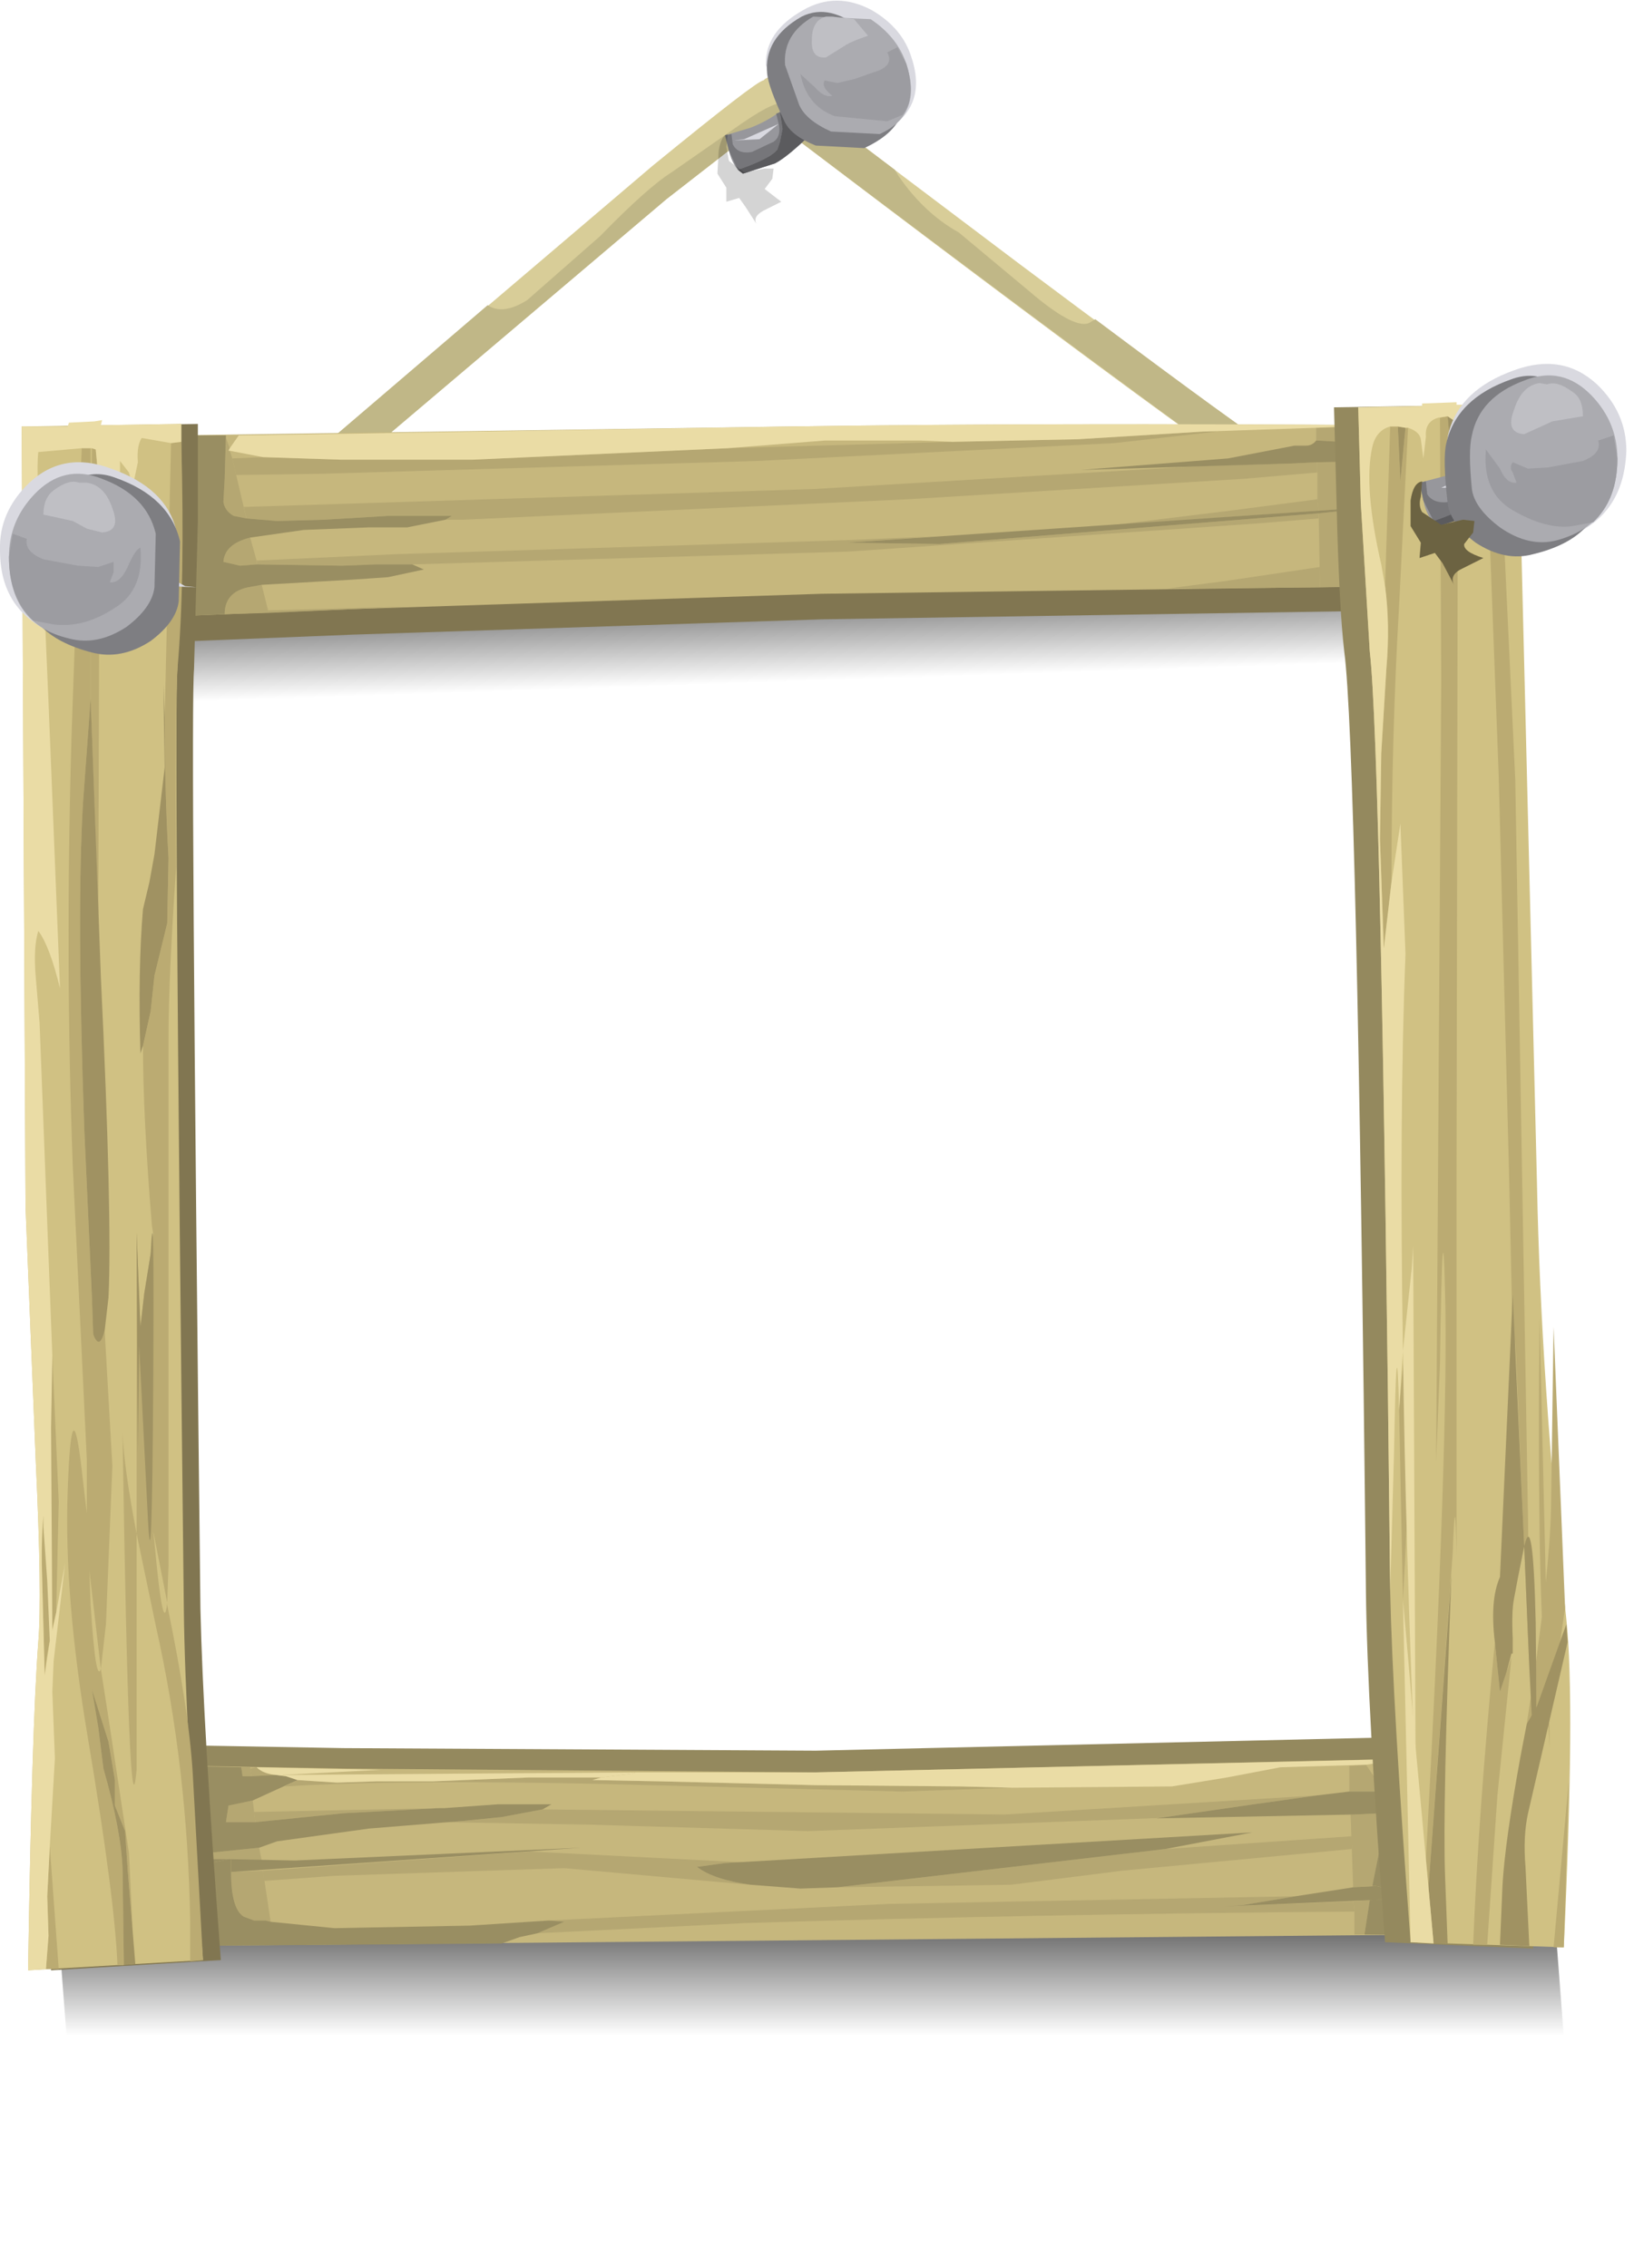 <?xml version="1.0" encoding="UTF-8" standalone="no"?>
<svg xmlns:xlink="http://www.w3.org/1999/xlink" height="88.8px" width="64.0px" xmlns="http://www.w3.org/2000/svg">
  <g transform="matrix(1.0, 0.0, 0.0, 1.0, 0.0, 0.0)">
    <use height="88.8" transform="matrix(1.0, 0.0, 0.0, 1.0, 0.0, 0.0)" width="63.7" xlink:href="#shape0"/>
  </g>
  <defs>
    <g id="shape0" transform="matrix(1.0, 0.0, 0.0, 1.0, 0.0, 0.0)">
      <path d="M26.1 7.8 L12.05 19.7 11.65 19.8 11.3 19.5 Q11.0 18.85 11.5 18.45 L25.55 6.5 Q29.65 3.15 29.9 3.15 30.15 2.9 30.4 3.15 L39.95 10.35 Q49.7 17.65 51.7 18.75 52.2 19.05 52.0 19.75 L51.5 20.2 51.3 20.15 Q48.3 18.45 30.15 4.65 L26.1 7.8" fill="#d8cd98" fill-rule="evenodd" stroke="none"/>
      <path d="M35.05 6.65 L35.2 6.9 Q36.2 8.35 37.55 9.1 L40.25 11.35 Q42.05 12.9 42.65 12.65 L42.9 12.5 Q48.45 16.65 50.25 17.85 50.35 18.6 49.95 19.3 45.7 16.4 30.15 4.65 L26.1 7.8 12.05 19.7 11.65 19.8 11.3 19.5 Q11.0 18.85 11.5 18.45 L19.1 11.95 Q19.7 12.35 20.65 11.75 L23.5 9.25 Q25.35 7.35 26.3 6.75 L29.1 4.8 Q30.5 3.85 30.7 4.1 L31.55 4.0 35.05 6.65" fill="#c0b787" fill-rule="evenodd" stroke="none"/>
      <path d="M58.9 74.8 L6.15 76.3 3.7 23.15 56.45 21.65 58.9 74.8" fill="url(#gradient0)" fill-rule="evenodd" stroke="none"/>
      <path d="M61.6 84.35 L3.3 88.8 2.25 75.05 60.55 70.55 61.6 84.35" fill="url(#gradient1)" fill-rule="evenodd" stroke="none"/>
      <path d="M32.85 4.15 Q31.05 6.05 30.35 6.4 L29.1 6.8 Q28.7 6.55 28.55 5.9 L28.4 5.3 29.4 5.0 Q30.55 4.55 31.25 3.7 L32.85 4.15" fill="#97979c" fill-rule="evenodd" stroke="none"/>
      <path d="M31.25 3.7 L32.3 4.0 30.75 4.2 31.25 3.7" fill="#76767a" fill-rule="evenodd" stroke="none"/>
      <path d="M29.45 5.95 L30.3 5.55 Q30.6 5.35 30.5 4.85 L30.4 4.45 30.55 4.4 30.65 5.05 30.55 5.55 30.45 5.85 Q30.2 6.2 28.9 6.65 L28.55 5.9 28.4 5.3 28.65 5.25 28.7 5.65 Q28.9 6.05 29.45 5.95" fill="#76767a" fill-rule="evenodd" stroke="none"/>
      <path d="M30.75 4.2 L32.3 4.0 32.85 4.15 Q31.05 6.05 30.35 6.4 L29.1 6.8 28.9 6.65 Q30.2 6.2 30.45 5.85 L30.55 5.55 30.65 5.05 30.55 4.4 30.75 4.2" fill="#5b5b5e" fill-rule="evenodd" stroke="none"/>
      <path d="M30.5 4.85 L29.75 5.45 28.75 5.5 29.15 5.45 30.5 4.85" fill="#d9d9e0" fill-rule="evenodd" stroke="none"/>
      <path d="M31.45 0.4 Q32.75 -0.35 34.15 0.4 35.35 1.1 35.7 2.25 36.4 4.35 34.35 5.3 33.35 5.75 32.05 5.3 30.9 4.9 30.6 4.25 L30.0 2.55 Q29.95 1.25 31.45 0.4" fill="#d9d9e0" fill-rule="evenodd" stroke="none"/>
      <path d="M31.4 0.65 Q32.5 0.1 33.8 1.2 34.9 2.15 35.3 3.3 35.8 4.9 33.85 5.8 L31.95 5.7 Q30.95 5.3 30.7 4.7 30.1 3.4 30.05 2.9 29.9 1.5 31.4 0.65" fill="#7e7e82" fill-rule="evenodd" stroke="none"/>
      <path d="M31.85 0.65 L34.1 0.75 Q35.15 1.45 35.5 2.5 36.15 4.5 34.45 5.25 L32.55 5.15 Q31.55 4.7 31.3 4.1 L30.75 2.55 Q30.65 1.35 31.85 0.65" fill="#ababb0" fill-rule="evenodd" stroke="none"/>
      <path d="M34.75 4.75 L32.7 4.55 Q31.6 4.15 31.35 2.9 L31.9 3.4 Q32.3 3.85 32.6 3.75 32.15 3.4 32.3 3.15 L32.8 3.25 33.45 3.1 34.45 2.75 Q35.0 2.5 34.75 2.05 L35.15 1.85 35.5 2.5 Q35.9 3.8 35.35 4.5 L34.75 4.75" fill="#9c9ca1" fill-rule="evenodd" stroke="none"/>
      <path d="M34.0 1.4 Q33.4 1.6 33.15 1.75 L32.35 2.25 Q31.75 2.3 31.8 1.55 31.8 0.8 32.35 0.65 L32.6 0.65 33.45 0.75 34.0 1.4" fill="#bfbfc4" fill-rule="evenodd" stroke="none"/>
      <path d="M28.45 7.35 L28.1 6.8 28.15 5.9 Q28.25 5.3 28.5 5.25 L28.45 5.75 28.55 6.3 29.15 6.75 29.95 6.6 30.3 6.6 30.25 7.0 29.95 7.4 30.6 7.9 29.9 8.25 Q29.45 8.5 29.65 8.8 L29.2 8.1 28.95 7.75 28.45 7.9 28.45 7.35" fill="url(#gradient2)" fill-rule="evenodd" stroke="none"/>
      <path d="M54.25 17.85 L54.95 23.9 32.2 24.25 13.8 24.85 2.6 25.3 2.25 20.95 6.7 18.25 30.9 17.9 Q41.4 17.75 54.25 17.85" fill="#817651" fill-rule="evenodd" stroke="none"/>
      <path d="M31.95 68.55 L55.7 68.0 56.1 74.7 6.5 75.15 1.95 72.6 2.15 68.25 13.45 68.45 31.95 68.55" fill="#94895e" fill-rule="evenodd" stroke="none"/>
      <path d="M54.95 22.95 L32.2 23.25 13.8 23.85 2.6 24.3 2.2 19.85 6.65 17.05 30.9 16.7 Q41.35 16.55 54.25 16.65 L54.95 22.95" fill="#c6b77d" fill-rule="evenodd" stroke="none"/>
      <path d="M31.95 69.4 L55.75 68.85 56.15 75.75 6.5 76.2 1.95 73.55 2.15 69.05 13.45 69.25 31.95 69.4" fill="#c6b77d" fill-rule="evenodd" stroke="none"/>
      <path d="M16.05 23.75 L10.5 24.0 10.5 23.9 16.05 23.75" fill="#b5a772" fill-rule="evenodd" stroke="none"/>
      <path d="M48.0 22.75 L51.7 22.2 51.7 23.0 45.7 23.05 48.0 22.75" fill="#b5a772" fill-rule="evenodd" stroke="none"/>
      <path d="M43.65 17.35 L29.65 18.05 12.65 18.55 9.25 18.6 9.1 17.95 10.3 17.9 13.35 18.0 18.5 18.0 28.5 17.55 37.3 17.3 42.2 17.2 47.1 16.9 47.65 16.9 43.65 17.35" fill="#b5a772" fill-rule="evenodd" stroke="none"/>
      <path d="M36.7 21.0 L33.15 21.25 36.8 21.3 51.65 20.1 51.65 20.3 49.2 20.5 33.2 21.6 16.15 22.1 14.7 22.1 13.4 22.15 10.1 22.1 10.05 22.1 10.05 21.95 15.5 21.7 33.15 21.15 36.7 21.0 M43.65 20.55 L48.15 20.0 51.6 19.55 51.65 20.0 43.65 20.55" fill="#b5a772" fill-rule="evenodd" stroke="none"/>
      <path d="M47.9 74.65 L53.0 74.45 53.05 74.85 Q40.5 74.95 29.2 75.3 L21.05 75.7 22.1 75.25 21.5 75.2 34.8 74.55 50.75 74.25 48.65 74.6 47.9 74.65" fill="#b5a772" fill-rule="evenodd" stroke="none"/>
      <path d="M31.85 19.15 L47.0 18.25 50.55 18.15 51.6 18.1 51.6 18.5 48.7 18.75 35.55 19.55 18.15 20.35 17.45 20.35 17.7 20.2 15.2 20.2 12.7 20.35 10.85 20.4 9.65 20.3 9.55 19.85 31.85 19.15" fill="#b5a772" fill-rule="evenodd" stroke="none"/>
      <path d="M45.65 72.4 L52.95 71.9 52.95 72.4 43.95 73.25 39.6 73.8 32.8 73.9 45.65 72.4" fill="#b5a772" fill-rule="evenodd" stroke="none"/>
      <path d="M29.65 72.95 L28.4 72.95 27.3 73.1 Q27.95 73.6 29.4 73.8 L29.35 73.8 22.1 73.15 13.1 73.45 10.35 73.65 10.3 73.25 20.7 72.5 20.8 72.5 29.65 72.95" fill="#b5a772" fill-rule="evenodd" stroke="none"/>
      <path d="M55.65 72.2 L55.35 71.75 55.9 71.75 55.95 72.2 55.65 72.2" fill="#b5a772" fill-rule="evenodd" stroke="none"/>
      <path d="M55.8 70.25 L54.3 70.2 54.25 70.1 55.8 69.95 55.8 70.25" fill="#b5a772" fill-rule="evenodd" stroke="none"/>
      <path d="M9.95 70.95 L17.2 70.8 13.45 71.0 10.0 71.35 9.95 70.95" fill="#b5a772" fill-rule="evenodd" stroke="none"/>
      <path d="M47.7 71.1 L31.65 71.7 23.2 71.45 17.4 71.35 18.15 71.3 19.65 71.15 21.25 70.85 39.35 71.05 51.6 70.3 49.1 70.65 45.3 71.2 47.7 71.1" fill="#b5a772" fill-rule="evenodd" stroke="none"/>
      <path d="M25.85 69.75 L31.9 69.9 37.6 69.95 39.65 70.0 35.35 70.15 23.45 69.85 Q16.3 69.7 12.05 69.9 L11.15 69.95 11.65 69.7 13.2 69.8 14.75 69.75 16.95 69.75 20.7 69.6 23.55 69.6 23.2 69.7 25.85 69.75" fill="#b5a772" fill-rule="evenodd" stroke="none"/>
      <path d="M10.8 69.5 L9.85 69.55 9.8 69.25 10.05 69.2 Q10.3 69.45 10.8 69.5" fill="#b5a772" fill-rule="evenodd" stroke="none"/>
      <path d="M9.9 70.5 L10.0 71.35 8.85 71.35 8.95 70.7 9.9 70.5" fill="#b5a772" fill-rule="evenodd" stroke="none"/>
      <path d="M10.25 72.85 L6.7 72.8 6.7 72.7 10.15 72.35 10.25 72.85" fill="#b5a772" fill-rule="evenodd" stroke="none"/>
      <path d="M10.3 73.25 L10.6 75.25 10.4 75.2 9.95 75.2 9.55 75.05 Q9.05 74.75 9.05 73.3 L10.3 73.25" fill="#b5a772" fill-rule="evenodd" stroke="none"/>
      <path d="M9.5 69.55 L9.45 69.2 9.8 69.2 9.8 69.25 9.85 69.55 9.5 69.55" fill="#b5a772" fill-rule="evenodd" stroke="none"/>
      <path d="M8.8 24.05 Q8.8 23.2 9.7 23.0 L10.25 22.9 10.5 23.9 10.5 24.0 8.8 24.05" fill="#b5a772" fill-rule="evenodd" stroke="none"/>
      <path d="M9.8 21.05 L10.05 21.95 10.05 22.1 9.4 22.15 8.75 22.0 Q8.8 21.3 9.8 21.05" fill="#b5a772" fill-rule="evenodd" stroke="none"/>
      <path d="M8.8 18.75 L8.85 17.15 9.0 17.55 8.95 17.65 9.0 17.65 9.1 17.95 9.65 20.3 9.15 20.2 Q8.8 20.0 8.75 19.65 L8.8 18.75" fill="#b5a772" fill-rule="evenodd" stroke="none"/>
      <path d="M54.15 16.65 L54.25 16.65 54.3 17.4 51.6 17.25 51.55 17.25 51.55 16.75 54.15 16.65" fill="#b5a772" fill-rule="evenodd" stroke="none"/>
      <path d="M51.6 19.55 L51.6 18.1 54.4 18.05 54.95 22.95 51.7 23.0 51.65 20.1 54.55 19.8 51.65 20.0 51.6 19.55" fill="#b5a772" fill-rule="evenodd" stroke="none"/>
      <path d="M52.9 71.05 L53.05 71.05 54.1 71.0 54.0 72.6 53.75 73.85 53.0 73.9 52.9 71.05" fill="#b5a772" fill-rule="evenodd" stroke="none"/>
      <path d="M54.5 71.0 L54.8 71.0 55.95 72.7 56.05 74.3 55.4 74.15 54.5 71.0" fill="#b5a772" fill-rule="evenodd" stroke="none"/>
      <path d="M54.0 70.15 L52.85 70.15 52.85 69.15 53.5 69.1 53.95 69.75 54.0 70.15" fill="#b5a772" fill-rule="evenodd" stroke="none"/>
      <path d="M53.65 74.4 L53.45 75.7 53.45 75.75 53.05 75.75 53.05 74.85 53.0 74.45 53.65 74.4" fill="#b5a772" fill-rule="evenodd" stroke="none"/>
      <path d="M55.85 75.75 L55.45 74.3 56.05 74.3 56.15 75.75 55.85 75.75" fill="#b5a772" fill-rule="evenodd" stroke="none"/>
      <path d="M2.3 20.85 L2.2 19.85 6.65 17.05 8.85 17.05 8.8 18.75 8.75 19.65 Q8.8 20.0 9.15 20.2 L9.65 20.3 10.85 20.4 12.7 20.35 15.2 20.2 17.7 20.2 17.45 20.35 15.95 20.65 14.45 20.65 11.9 20.75 9.8 21.05 Q8.8 21.3 8.75 22.0 L9.4 22.15 10.05 22.1 10.1 22.1 13.4 22.15 14.7 22.1 16.15 22.1 16.6 22.3 15.2 22.6 13.75 22.7 10.25 22.9 9.7 23.0 Q8.8 23.2 8.8 24.05 L3.2 24.3 Q3.75 22.3 2.3 20.85" fill="#998e62" fill-rule="evenodd" stroke="none"/>
      <path d="M51.55 17.25 L51.6 17.25 54.3 17.4 54.4 18.05 51.6 18.1 50.55 18.15 42.35 18.4 48.1 17.95 50.7 17.45 51.15 17.45 Q51.4 17.45 51.55 17.25" fill="#998e62" fill-rule="evenodd" stroke="none"/>
      <path d="M33.15 21.25 L54.55 19.8 51.65 20.1 36.8 21.3 33.15 21.25" fill="#998e62" fill-rule="evenodd" stroke="none"/>
      <path d="M2.15 69.55 L2.15 69.05 9.45 69.2 9.5 69.55 9.85 69.55 10.8 69.5 11.2 69.55 11.65 69.7 9.9 70.5 8.95 70.7 8.85 71.35 10.0 71.35 13.45 71.0 17.2 70.8 17.4 70.8 19.5 70.65 21.6 70.65 21.25 70.85 19.65 71.15 18.15 71.3 14.45 71.6 10.85 72.1 10.15 72.35 6.7 72.7 Q6.6 70.45 4.3 70.1 L2.15 69.55" fill="#998e62" fill-rule="evenodd" stroke="none"/>
      <path d="M9.05 72.8 L11.55 72.85 22.75 72.35 9.05 73.3 9.05 72.8" fill="#998e62" fill-rule="evenodd" stroke="none"/>
      <path d="M6.7 73.25 L6.7 72.8 8.95 72.8 6.7 73.25" fill="#998e62" fill-rule="evenodd" stroke="none"/>
      <path d="M49.05 71.75 L45.65 72.4 32.8 73.9 31.35 73.95 29.4 73.8 Q27.95 73.6 27.3 73.1 L28.4 72.95 49.05 71.75" fill="#998e62" fill-rule="evenodd" stroke="none"/>
      <path d="M21.5 75.2 L22.1 75.25 21.05 75.7 20.35 75.85 19.65 76.1 6.5 76.2 5.45 75.6 Q6.55 74.75 6.7 73.25 L8.95 72.8 9.05 72.8 9.05 73.3 Q9.05 74.75 9.55 75.05 L9.95 75.2 10.4 75.2 10.6 75.25 13.1 75.5 18.4 75.4 21.5 75.2" fill="#998e62" fill-rule="evenodd" stroke="none"/>
      <path d="M54.1 71.0 L54.5 71.0 55.4 74.15 53.9 73.85 53.75 73.85 54.0 72.6 54.1 71.0" fill="#998e62" fill-rule="evenodd" stroke="none"/>
      <path d="M55.45 74.3 L55.85 75.75 53.45 75.75 53.45 75.7 53.65 74.4 55.45 74.3" fill="#998e62" fill-rule="evenodd" stroke="none"/>
      <path d="M54.0 70.15 L53.9 68.9 53.95 68.9 54.25 70.1 54.3 70.2 54.0 70.15" fill="#998e62" fill-rule="evenodd" stroke="none"/>
      <path d="M53.0 73.9 L53.9 73.85 56.05 74.3 47.9 74.65 48.65 74.6 50.75 74.25 53.0 73.9" fill="#998e62" fill-rule="evenodd" stroke="none"/>
      <path d="M45.3 71.2 L49.1 70.65 51.6 70.3 52.85 70.15 54.0 70.15 54.3 70.2 55.8 70.25 55.85 70.95 54.8 71.0 54.1 71.0 53.05 71.05 45.3 71.2" fill="#998e62" fill-rule="evenodd" stroke="none"/>
      <path d="M10.8 69.5 Q10.3 69.45 10.05 69.2 L14.9 69.3 11.05 69.5 11.2 69.55 10.8 69.5" fill="#eadca5" fill-rule="evenodd" stroke="none"/>
      <path d="M24.75 69.45 L24.9 69.4 31.95 69.4 53.9 68.9 53.85 69.05 53.5 69.1 50.15 69.2 48.05 69.6 45.9 69.95 39.65 70.0 37.6 69.95 31.9 69.9 25.85 69.75 23.2 69.7 23.55 69.6 24.75 69.45" fill="#eadca5" fill-rule="evenodd" stroke="none"/>
      <path d="M24.9 69.4 L24.75 69.45 23.55 69.6 20.7 69.6 16.95 69.75 14.75 69.75 13.2 69.8 11.65 69.7 11.05 69.5 24.9 69.4" fill="#eadca5" fill-rule="evenodd" stroke="none"/>
      <path d="M32.3 17.25 L28.5 17.55 18.5 18.0 13.35 18.0 10.3 17.9 9.0 17.65 8.95 17.65 9.0 17.55 9.35 17.05 30.9 16.7 Q40.9 16.55 54.15 16.65 L51.55 16.75 47.1 16.9 42.2 17.2 37.3 17.3 36.05 17.25 32.3 17.25" fill="#eadca5" fill-rule="evenodd" stroke="none"/>
      <path d="M1.7 16.7 L7.75 16.6 7.75 20.4 7.6 26.2 Q7.45 27.75 7.85 63.0 7.95 67.5 8.65 76.75 L2.0 77.15 Q2.15 67.55 2.4 64.25 L2.25 57.2 1.85 47.2 1.7 16.7" fill="#817651" fill-rule="evenodd" stroke="none"/>
      <path d="M58.3 15.85 L59.05 46.35 Q59.15 54.05 60.15 63.4 60.5 66.7 60.05 76.3 L54.25 76.05 Q53.55 66.8 53.5 62.3 53.15 29.2 52.65 25.5 52.45 23.8 52.35 19.7 L52.25 15.95 58.3 15.85" fill="#94895e" fill-rule="evenodd" stroke="none"/>
      <path d="M0.85 16.7 L7.1 16.6 7.1 20.4 6.95 26.2 Q6.8 27.75 7.2 63.0 7.25 67.5 7.95 76.75 L1.1 77.15 Q1.25 67.6 1.5 64.3 1.65 62.5 1.4 57.2 L1.0 47.25 0.85 16.7" fill="#d0c183" fill-rule="evenodd" stroke="none"/>
      <path d="M59.45 15.85 L60.2 46.35 Q60.35 54.05 61.35 63.4 61.7 66.7 61.25 76.25 L55.25 76.05 Q54.55 66.8 54.45 62.3 54.1 29.4 53.65 25.5 L53.3 19.7 53.2 15.95 59.45 15.85" fill="#d0c183" fill-rule="evenodd" stroke="none"/>
      <path d="M58.2 17.15 L58.7 16.7 59.35 30.55 59.85 59.5 59.9 65.3 59.35 52.45 59.35 55.3 59.35 56.95 59.1 45.7 58.7 30.35 58.2 17.15" fill="#bbab72" fill-rule="evenodd" stroke="none"/>
      <path d="M58.55 64.3 L58.75 66.25 59.0 65.5 59.2 64.9 58.65 70.3 58.25 76.15 57.7 76.15 Q57.9 71.1 58.55 64.3" fill="#bbab72" fill-rule="evenodd" stroke="none"/>
      <path d="M55.05 16.75 L55.15 16.75 54.8 23.7 Q54.5 28.85 54.5 34.55 L54.2 37.15 54.05 32.85 54.1 29.5 54.3 26.2 Q54.45 24.45 54.25 22.95 L54.45 16.7 54.75 16.7 54.85 18.85 55.05 16.75" fill="#bbab72" fill-rule="evenodd" stroke="none"/>
      <path d="M54.95 62.65 L54.8 55.2 55.3 49.6 Q55.3 56.75 54.95 62.65" fill="#bbab72" fill-rule="evenodd" stroke="none"/>
      <path d="M60.2 66.8 L59.8 67.5 Q60.7 61.7 60.75 59.05 L60.85 51.95 61.3 62.95 61.1 64.35 60.2 66.8" fill="#bbab72" fill-rule="evenodd" stroke="none"/>
      <path d="M60.5 65.3 Q60.2 61.2 60.3 51.6 L60.7 68.45 60.5 65.3" fill="#bbab72" fill-rule="evenodd" stroke="none"/>
      <path d="M3.6 17.55 L3.75 17.6 3.9 19.2 3.85 35.95 3.55 27.35 3.55 25.4 3.55 25.25 3.6 17.55" fill="#bbab72" fill-rule="evenodd" stroke="none"/>
      <path d="M3.2 17.55 L3.55 17.55 3.55 27.35 3.25 31.45 Q3.0 35.65 3.3 44.2 L3.6 50.8 3.65 52.25 Q3.9 52.9 4.1 52.1 L4.4 57.4 4.15 63.6 3.95 65.35 3.5 61.5 3.55 62.85 Q3.75 65.95 3.95 65.35 L4.2 66.95 5.05 72.55 5.2 75.65 5.0 73.2 4.9 71.7 4.5 70.7 4.5 69.7 4.25 68.2 3.6 66.15 3.85 67.65 4.05 69.25 Q4.75 71.7 4.8 73.2 L4.85 76.95 4.6 76.95 Q4.5 74.35 3.45 68.1 2.5 62.5 2.65 58.4 2.8 54.1 3.2 57.55 L3.4 59.25 3.4 57.15 2.85 45.65 Q2.55 37.65 2.8 28.85 L3.2 17.55" fill="#bbab72" fill-rule="evenodd" stroke="none"/>
      <path d="M1.9 75.8 L1.85 74.25 1.95 72.3 2.3 77.1 1.8 77.1 1.9 75.8" fill="#bbab72" fill-rule="evenodd" stroke="none"/>
      <path d="M1.75 65.6 L1.65 61.8 Q1.6 59.6 1.8 58.1 L2.05 53.1 2.3 58.8 2.2 63.15 Q1.8 64.75 1.75 65.6" fill="#bbab72" fill-rule="evenodd" stroke="none"/>
      <path d="M6.7 17.35 L7.1 17.3 Q7.25 22.85 6.95 26.2 6.85 28.05 6.9 33.95 6.6 38.25 6.6 40.7 L6.6 61.3 6.55 62.75 6.0 59.95 6.05 60.4 Q6.4 64.2 6.55 62.75 L6.55 62.85 Q7.4 66.95 7.55 69.45 L7.95 76.75 7.45 76.8 7.45 75.25 Q7.35 69.2 6.1 63.65 L5.35 60.05 5.35 48.25 5.5 51.95 5.65 50.65 5.9 49.1 6.0 48.3 5.95 48.0 Q5.6 43.7 5.6 40.95 L5.9 39.6 6.05 38.2 6.55 36.15 6.6 33.6 Q6.45 30.9 6.45 28.1 L6.7 17.35 M5.35 60.05 L5.35 69.3 Q5.05 72.7 4.8 56.1 4.85 57.45 5.35 60.05" fill="#bbab72" fill-rule="evenodd" stroke="none"/>
      <path d="M57.1 21.0 L57.1 17.7 57.05 46.0 57.05 60.9 Q57.0 57.95 56.9 60.8 L55.95 73.9 55.85 72.8 Q56.75 56.15 56.6 50.6 56.5 46.45 56.4 53.4 L56.25 57.25 56.45 26.65 56.4 16.35 56.7 16.3 57.1 21.0" fill="#bbab72" fill-rule="evenodd" stroke="none"/>
      <path d="M61.25 76.25 L60.85 76.25 61.45 69.7 61.25 76.25" fill="#bbab72" fill-rule="evenodd" stroke="none"/>
      <path d="M3.55 27.35 L3.95 38.25 Q4.4 47.7 4.25 50.8 L4.1 52.1 Q3.9 52.9 3.65 52.25 L3.6 50.8 3.3 44.2 Q3.0 35.65 3.25 31.45 L3.55 27.35" fill="#a09262" fill-rule="evenodd" stroke="none"/>
      <path d="M6.4 26.8 L6.45 28.1 Q6.45 30.9 6.6 33.6 L6.55 36.15 6.05 38.2 5.9 39.6 5.6 40.95 5.5 41.25 Q5.4 37.95 5.6 35.6 L5.85 34.55 6.05 33.45 6.45 30.05 6.4 26.8" fill="#a09262" fill-rule="evenodd" stroke="none"/>
      <path d="M5.35 48.25 L5.5 51.95 5.65 50.65 5.9 49.1 Q6.05 46.05 6.0 54.35 5.95 62.35 5.8 59.6 L5.45 52.7 5.4 56.85 5.35 48.25" fill="#a09262" fill-rule="evenodd" stroke="none"/>
      <path d="M4.05 69.25 L3.85 67.65 3.6 66.15 4.25 68.2 4.5 69.7 4.5 70.7 4.9 71.7 5.0 73.2 5.3 76.9 4.85 76.95 4.8 73.2 Q4.75 71.7 4.05 69.25" fill="#a09262" fill-rule="evenodd" stroke="none"/>
      <path d="M2.05 66.25 L2.15 68.85 1.95 72.3 1.85 74.25 1.9 75.8 1.8 77.1 1.1 77.15 Q1.25 67.6 1.5 64.3 1.65 62.5 1.4 57.2 L1.0 47.25 0.85 16.7 2.65 16.7 2.7 16.55 3.7 16.5 4.0 16.45 3.95 16.65 7.1 16.6 7.1 17.3 6.7 17.35 5.55 17.15 Q5.35 17.45 5.4 18.1 L5.2 19.05 5.05 18.5 4.7 18.05 4.7 21.4 4.55 23.2 4.1 24.95 3.9 22.1 3.9 19.2 3.75 17.6 3.6 17.55 3.2 17.55 1.5 17.7 Q1.4 18.55 1.65 21.65 L1.9 27.5 2.35 38.7 Q1.95 37.05 1.5 36.45 1.3 37.1 1.4 38.25 L1.55 40.05 2.05 53.1 2.0 55.9 2.05 63.85 2.2 63.15 2.55 61.2 2.1 65.05 2.05 66.25 2.0 67.6 2.05 66.25 M1.7 59.35 Q1.6 60.45 1.65 61.8 L1.75 65.6 1.95 64.25 1.85 61.9 1.7 59.8 1.7 59.35" fill="#eadca5" fill-rule="evenodd" stroke="none"/>
      <path d="M56.7 16.3 L57.15 16.6 57.1 17.7 57.1 21.0 56.7 16.3" fill="#a09262" fill-rule="evenodd" stroke="none"/>
      <path d="M54.85 18.85 L54.75 16.7 55.05 16.75 54.85 18.85" fill="#a09262" fill-rule="evenodd" stroke="none"/>
      <path d="M59.7 60.55 L59.45 61.8 59.3 62.6 Q59.2 63.1 59.25 64.15 L59.25 64.75 59.2 64.75 59.0 65.5 58.75 66.25 58.55 64.3 Q58.35 62.65 58.75 61.75 L59.25 50.7 59.7 60.55 Q60.05 59.05 60.15 63.55 60.25 72.75 59.9 65.3 L59.7 60.55" fill="#a09262" fill-rule="evenodd" stroke="none"/>
      <path d="M61.4 64.3 L59.85 71.0 Q59.65 71.9 59.75 73.1 L59.9 76.2 58.75 76.15 58.85 73.8 Q58.95 72.1 59.55 68.8 L59.8 67.5 60.2 66.8 61.35 63.6 61.4 64.3" fill="#a09262" fill-rule="evenodd" stroke="none"/>
      <path d="M56.6 73.45 L56.7 76.1 56.15 76.1 55.95 73.9 56.85 61.65 Q56.5 70.75 56.6 73.45" fill="#a09262" fill-rule="evenodd" stroke="none"/>
      <path d="M54.75 16.7 L54.45 16.7 Q53.9 16.85 53.75 17.5 53.4 19.05 54.1 22.1 L54.25 22.95 Q54.45 24.45 54.3 26.2 L54.1 29.5 54.05 32.85 54.2 37.15 54.5 34.55 54.85 32.25 55.05 37.35 Q54.8 43.7 54.95 52.9 L54.8 55.2 Q54.7 51.2 54.6 56.9 L54.45 62.3 Q54.1 29.4 53.65 25.5 L53.3 19.7 53.2 15.95 55.7 15.9 55.7 15.8 57.05 15.75 57.05 15.85 59.45 15.85 59.5 16.3 59.2 16.4 Q59.0 16.4 58.7 16.7 L58.2 17.15 57.8 17.05 57.7 18.9 Q57.7 17.25 57.15 16.6 L56.7 16.3 56.4 16.35 56.35 16.35 Q55.8 16.5 55.85 17.1 L55.75 17.95 55.65 17.2 Q55.6 16.9 55.15 16.75 L55.05 16.75 54.75 16.7 M54.95 52.9 L55.3 49.6 55.35 48.8 55.45 70.0 Q55.05 60.45 54.95 52.9" fill="#eadca5" fill-rule="evenodd" stroke="none"/>
      <path d="M54.95 62.65 L55.15 64.9 55.45 68.45 55.85 72.8 56.15 76.1 55.25 76.05 54.95 62.65" fill="#eadca5" fill-rule="evenodd" stroke="none"/>
      <path d="M4.9 21.0 L5.45 21.5 3.75 21.3 4.9 21.0" fill="#76767a" fill-rule="evenodd" stroke="none"/>
      <path d="M5.75 22.3 Q5.9 22.2 7.25 22.95 L7.7 23.0 6.6 22.95 5.75 22.3" fill="#d9d9e0" fill-rule="evenodd" stroke="none"/>
      <path d="M4.35 18.35 Q6.5 19.1 6.9 20.75 L6.9 23.0 Q6.8 23.85 5.55 24.6 4.2 25.4 2.85 25.05 0.0 24.3 0.0 21.55 -0.05 20.05 1.15 18.9 2.5 17.65 4.35 18.35" fill="#d9d9e0" fill-rule="evenodd" stroke="none"/>
      <path d="M4.5 18.7 Q6.65 19.45 7.05 21.2 L7.0 23.55 Q6.9 24.35 5.9 25.1 4.75 25.85 3.6 25.55 0.9 24.85 0.95 22.75 0.95 21.25 1.9 19.85 3.0 18.15 4.5 18.7" fill="#7e7e82" fill-rule="evenodd" stroke="none"/>
      <path d="M4.0 18.75 Q5.75 19.4 6.1 20.9 L6.05 23.0 Q5.95 23.8 4.95 24.55 3.8 25.3 2.7 25.0 0.35 24.45 0.35 21.8 0.35 20.4 1.35 19.35 2.5 18.15 4.0 18.75" fill="#ababb0" fill-rule="evenodd" stroke="none"/>
      <path d="M0.35 21.8 L0.5 20.9 1.05 21.1 Q0.95 21.6 1.7 21.9 L3.05 22.15 3.85 22.2 4.45 22.0 4.45 22.4 4.3 22.8 Q4.7 22.85 5.0 22.2 5.3 21.5 5.5 21.45 5.65 23.1 4.5 23.8 3.3 24.6 2.1 24.45 L1.3 24.3 Q0.35 23.4 0.35 21.8" fill="#9c9ca1" fill-rule="evenodd" stroke="none"/>
      <path d="M1.7 20.15 Q1.7 19.5 2.1 19.2 2.7 18.75 3.1 18.9 L3.4 18.9 Q4.1 19.0 4.4 19.9 4.75 20.8 4.0 20.85 L3.4 20.7 2.85 20.4 1.7 20.15" fill="#bfbfc4" fill-rule="evenodd" stroke="none"/>
      <path d="M60.6 17.6 Q58.55 19.8 57.75 20.15 L56.35 20.6 Q55.9 20.35 55.75 19.6 L55.6 18.9 56.75 18.6 Q58.0 18.05 58.8 17.1 L60.6 17.6" fill="#97979c" fill-rule="evenodd" stroke="none"/>
      <path d="M58.8 17.1 L59.95 17.4 58.25 17.65 58.8 17.1" fill="#76767a" fill-rule="evenodd" stroke="none"/>
      <path d="M57.85 17.95 L58.0 17.85 58.15 18.6 58.05 19.2 57.9 19.5 Q57.6 19.9 56.15 20.4 L55.75 19.6 55.6 18.9 55.85 18.85 55.9 19.35 Q56.15 19.75 56.8 19.65 L57.75 19.2 Q58.05 19.0 57.95 18.4 L57.85 17.95" fill="#76767a" fill-rule="evenodd" stroke="none"/>
      <path d="M57.9 19.5 L58.05 19.2 58.15 18.6 58.0 17.85 58.25 17.65 59.95 17.4 60.6 17.6 Q58.55 19.8 57.75 20.15 L56.35 20.6 56.15 20.4 Q57.6 19.9 57.9 19.5" fill="#5b5b5e" fill-rule="evenodd" stroke="none"/>
      <path d="M57.95 18.4 Q57.65 18.85 57.1 19.1 L56.0 19.1 56.45 19.1 57.95 18.4" fill="#d9d9e0" fill-rule="evenodd" stroke="none"/>
      <path d="M59.3 14.5 Q61.2 13.8 62.55 15.05 63.7 16.15 63.7 17.65 63.6 20.5 60.85 21.2 59.45 21.55 58.1 20.75 56.9 20.0 56.8 19.15 56.55 17.6 56.75 16.9 57.2 15.25 59.3 14.5" fill="#d9d9e0" fill-rule="evenodd" stroke="none"/>
      <path d="M59.2 14.85 Q60.7 14.3 61.8 16.0 62.75 17.4 62.75 18.9 62.75 21.05 60.05 21.7 58.95 22.0 57.8 21.25 56.8 20.5 56.7 19.7 56.5 17.95 56.65 17.35 57.05 15.6 59.2 14.85" fill="#7e7e82" fill-rule="evenodd" stroke="none"/>
      <path d="M59.7 14.9 Q61.2 14.3 62.35 15.5 63.35 16.55 63.35 17.95 63.35 20.5 61.0 21.15 59.9 21.45 58.75 20.65 57.75 19.9 57.65 19.15 57.5 17.65 57.65 17.05 57.95 15.55 59.7 14.9" fill="#ababb0" fill-rule="evenodd" stroke="none"/>
      <path d="M58.2 17.6 L58.75 18.35 Q59.0 18.95 59.4 18.9 L59.25 18.5 Q59.1 18.3 59.25 18.1 L59.85 18.35 60.65 18.3 62.0 18.05 Q62.75 17.75 62.6 17.25 L63.2 17.05 63.35 17.95 Q63.35 19.55 62.4 20.45 L61.6 20.6 Q60.55 20.75 59.2 19.95 58.05 19.25 58.2 17.6" fill="#9c9ca1" fill-rule="evenodd" stroke="none"/>
      <path d="M62.0 16.3 L60.8 16.5 59.7 17.0 Q58.95 16.95 59.3 16.05 59.6 15.1 60.3 15.0 L60.6 15.05 Q61.0 14.9 61.6 15.35 62.0 15.6 62.0 16.3" fill="#bfbfc4" fill-rule="evenodd" stroke="none"/>
      <path d="M55.25 19.6 Q55.35 18.9 55.7 18.85 L55.65 19.45 Q55.55 19.8 55.7 20.05 L56.45 20.55 57.3 20.35 57.75 20.4 57.7 20.85 57.35 21.3 Q57.3 21.6 58.1 21.85 L57.3 22.25 Q56.75 22.5 56.95 22.9 L56.5 22.05 56.2 21.65 55.6 21.85 55.65 21.25 55.25 20.6 55.25 19.6" fill="#6c6342" fill-rule="evenodd" stroke="none"/>
    </g>
    <linearGradient gradientTransform="matrix(1.0E-4, 0.003, 0.003, -1.0E-4, 30.55, 24.9)" gradientUnits="userSpaceOnUse" id="gradient0" spreadMethod="pad" x1="-819.2" x2="819.2">
      <stop offset="0.0" stop-color="#000000" stop-opacity="0.686"/>
      <stop offset="0.867" stop-color="#000000" stop-opacity="0.0"/>
    </linearGradient>
    <linearGradient gradientTransform="matrix(0.0, 0.003, 0.003, 0.0, 31.9, 77.25)" gradientUnits="userSpaceOnUse" id="gradient1" spreadMethod="pad" x1="-819.2" x2="819.2">
      <stop offset="0.0" stop-color="#000000" stop-opacity="0.686"/>
      <stop offset="1.0" stop-color="#000000" stop-opacity="0.0"/>
    </linearGradient>
    <radialGradient cx="0" cy="0" gradientTransform="matrix(0.002, 0.0, 0.0, -0.002, 29.35, 7.05)" gradientUnits="userSpaceOnUse" id="gradient2" r="819.2" spreadMethod="pad">
      <stop offset="0.682" stop-color="#000000" stop-opacity="0.169"/>
      <stop offset="0.871" stop-color="#000000" stop-opacity="0.169"/>
    </radialGradient>
  </defs>
</svg>
